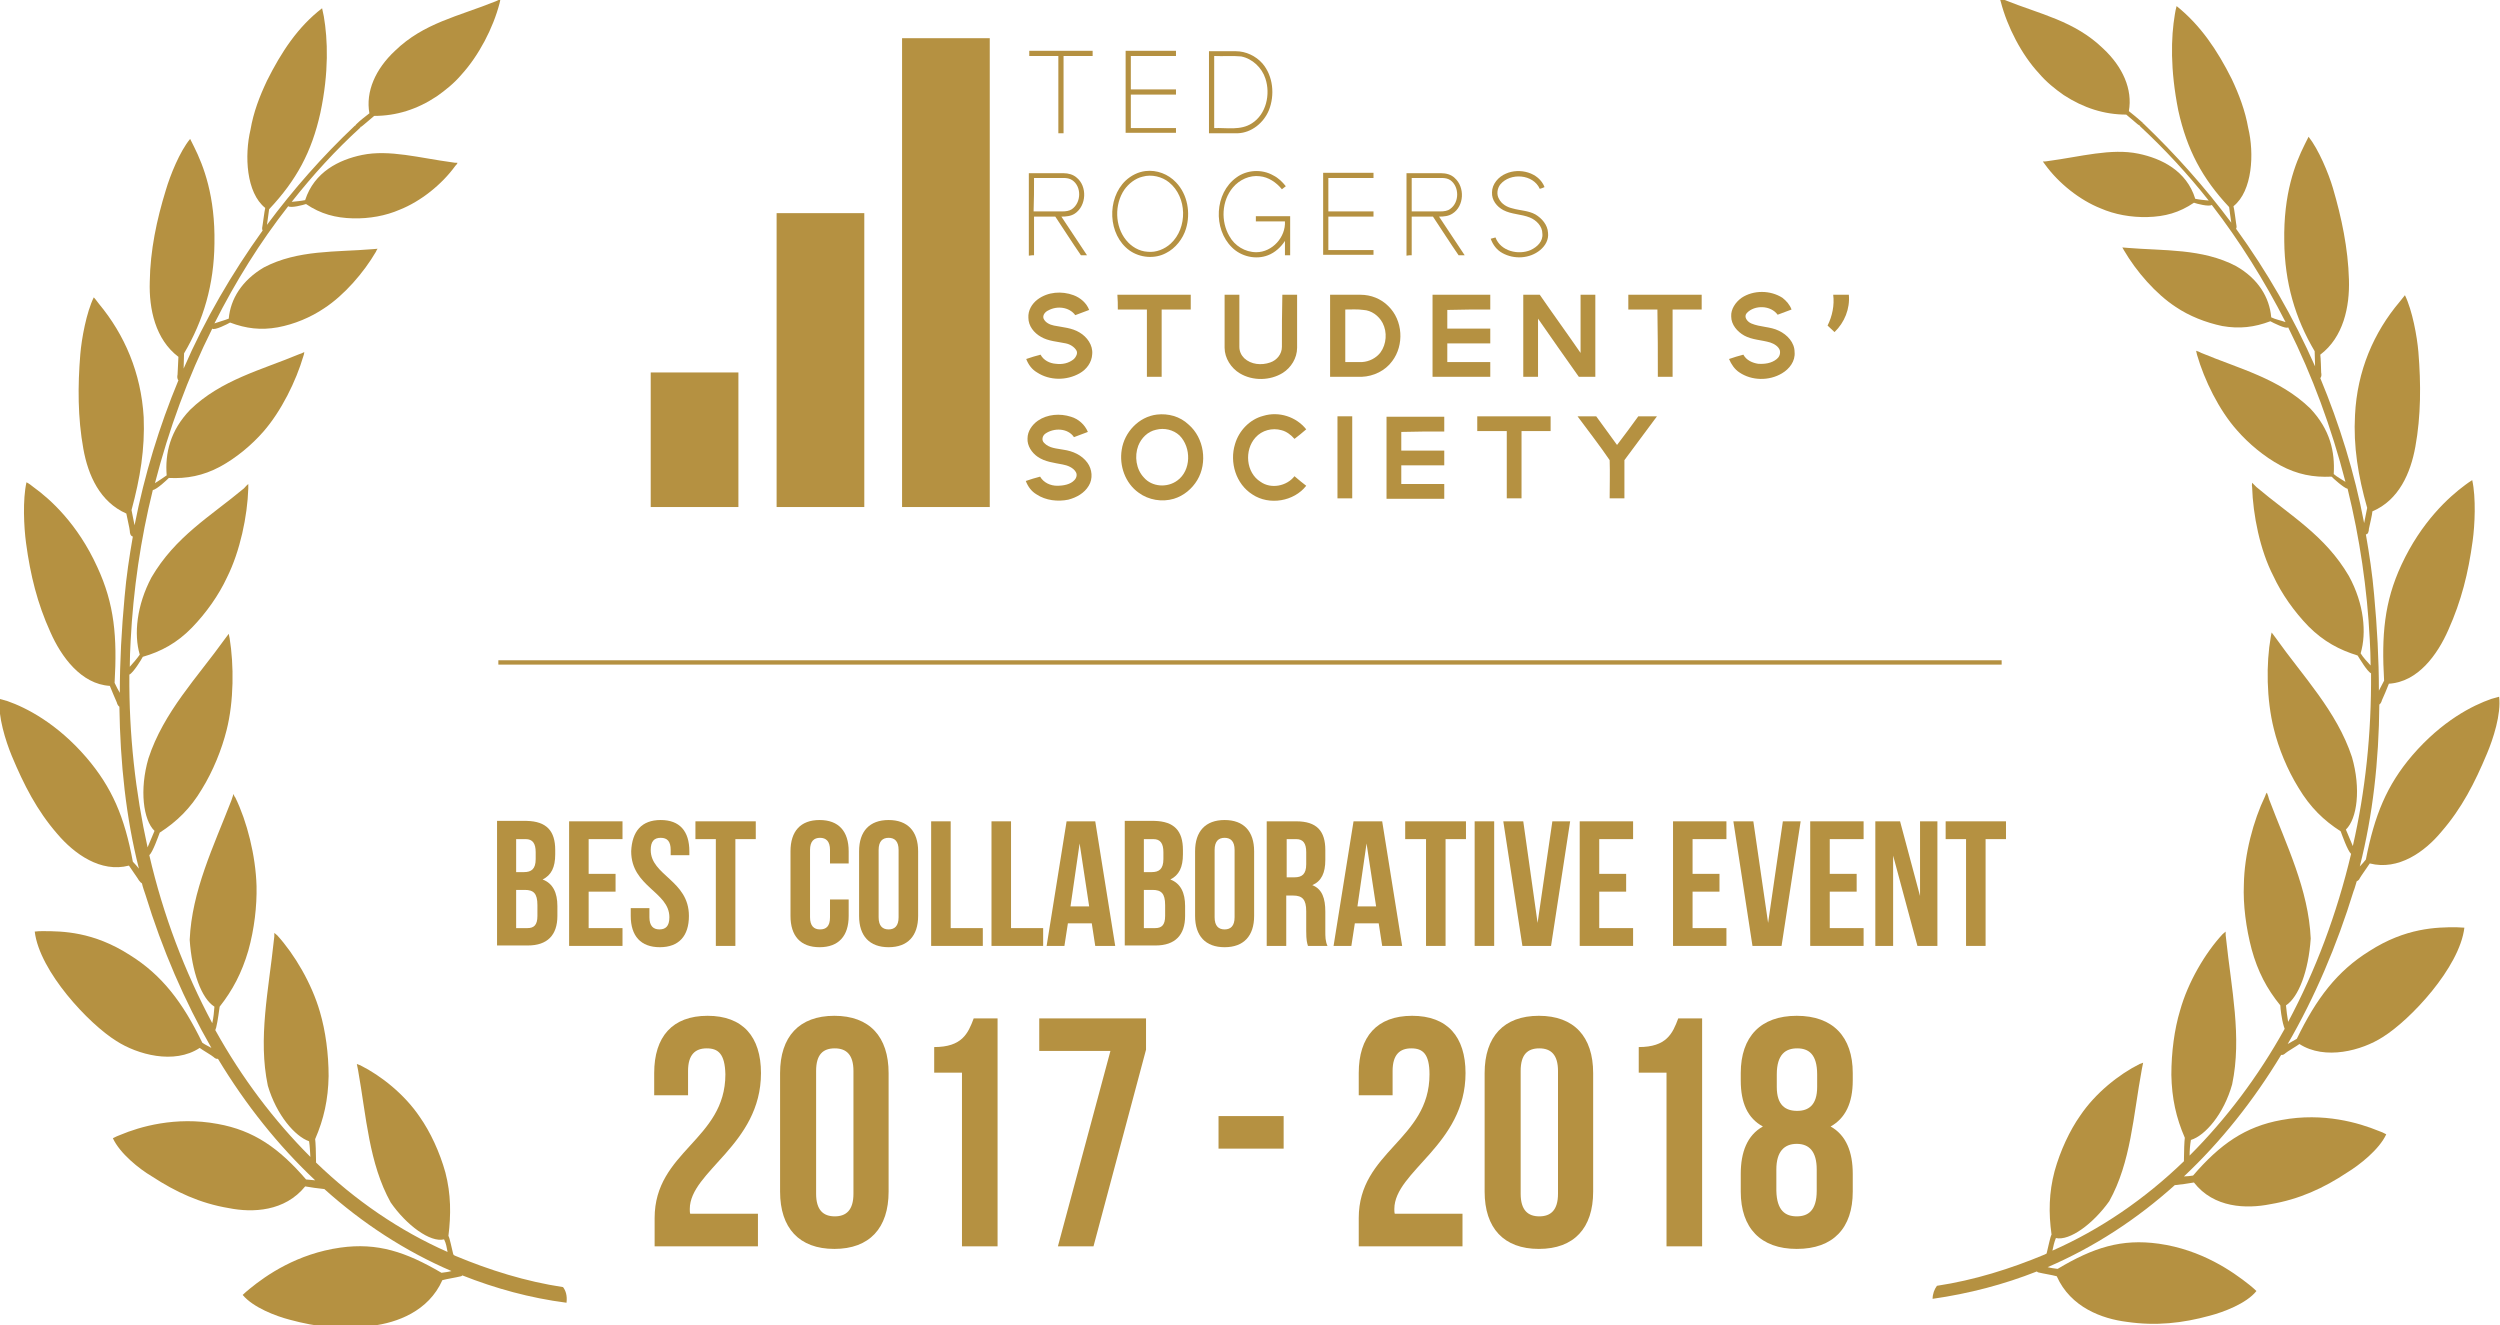 <?xml version="1.0" encoding="utf-8"?>
<!-- Generator: Adobe Illustrator 22.1.0, SVG Export Plug-In . SVG Version: 6.00 Build 0)  -->
<svg version="1.1" id="Best_Professional_Event_1_" xmlns="http://www.w3.org/2000/svg" xmlns:xlink="http://www.w3.org/1999/xlink"
	 x="0px" y="0px" viewBox="0 0 575.9 305.3" style="enable-background:new 0 0 575.9 305.3;" xml:space="preserve">
<style type="text/css">
	.st0{fill:#B59141;}
</style>
<path class="st0" d="M316.4,57.6c-3.5,0-6.9,0-10.4,0c0-2.6,0-5.1,0-7.7c3.5,0,6.9,0,10.4,0c0-0.4,0-0.8,0-1.2c-3.5,0-6.9,0-10.4,0
	c0-2.6,0-5.1,0-7.7c3.5,0,6.9,0,10.4,0c0-0.4,0-0.8,0-1.2c-3.9,0-7.7,0-11.6,0c0,6.3,0,12.6,0,18.9c3.9,0,7.7,0,11.6,0
	C316.4,58.4,316.4,58,316.4,57.6z"/>
<path class="st0" d="M295.3,79.9c0,1.7-1.2,3.1-2.7,3.6c-2,0.7-4.4,0.5-6-1c-0.7-0.7-1.1-1.6-1.1-2.6c0-4,0-8,0-12
	c-1.2,0-2.3,0-3.4,0c0,4.1,0,8.2,0,12.2c0,2.4,1.5,4.7,3.5,5.9c3,1.8,7,1.7,9.9-0.1c1.9-1.2,3.3-3.4,3.3-5.8c0-4.1,0-8.2,0-12.2
	c-1.2,0-2.3,0-3.4,0C295.3,71.9,295.3,75.9,295.3,79.9z"/>
<path class="st0" d="M291,95.8c-3.1,0.8-5.6,3.4-6.5,6.5c-1.3,4.2,0.2,9.2,4,11.6c3.9,2.6,9.6,1.6,12.4-2c-0.9-0.7-1.8-1.4-2.7-2.2
	c-1.8,2.3-5.4,3-7.8,1.3c-3.4-2.1-3.8-7.3-1.2-10.2c1.5-1.7,3.9-2.3,6-1.7c1.2,0.3,2.2,1.1,3,2c0.9-0.7,1.8-1.4,2.7-2.2
	C298.6,96,294.6,94.7,291,95.8z"/>
<path class="st0" d="M306.4,67.9c0,6.3,0,12.6,0,18.9c2.4,0,4.9,0,7.3,0c2.7-0.1,5.4-1.4,7-3.6c2.8-3.7,2.5-9.4-0.9-12.7
	c-1.7-1.7-4-2.6-6.4-2.6C311.1,67.9,308.7,67.9,306.4,67.9z M318.5,74.4c1.1,2.1,0.9,4.9-0.5,6.8c-1,1.3-2.6,2.1-4.2,2.2
	c-1.3,0-2.6,0-3.9,0c0-4,0-8,0-12.1c1.4,0,2.8-0.1,4.2,0.1C315.9,71.5,317.6,72.7,318.5,74.4z"/>
<path class="st0" d="M266.5,95.5c-4.2,0.5-7.5,4.1-8.1,8.1c-0.6,3.7,0.8,7.7,3.9,9.9c2.3,1.7,5.4,2.2,8.1,1.4
	c2.3-0.7,4.2-2.3,5.4-4.3c2.4-4,1.6-9.7-2-12.8C271.8,95.9,269.1,95.2,266.5,95.5z M271.2,110.7c-2.3,1.7-5.8,1.5-7.7-0.7
	c-1.8-1.9-2.2-4.9-1.3-7.3c0.7-1.8,2.2-3.3,4.1-3.7c1.9-0.5,4,0,5.4,1.3C274.5,103.1,274.4,108.4,271.2,110.7z"/>
<path class="st0" d="M243.8,30.7c0.4,0,0.8,0,1.2,0c0-5.9,0-11.8,0-17.8c2.2,0,4.5,0,6.7,0c0-0.4,0-0.8,0-1.2c-4.9,0-9.8,0-14.6,0
	c0,0.4,0,0.8,0,1.2c2.2,0,4.5,0,6.7,0C243.8,18.9,243.8,24.8,243.8,30.7z"/>
<path class="st0" d="M257.5,71.3c2.2,0,4.5,0,6.7,0c0,5.2,0,10.3,0,15.5c1.1,0,2.3,0,3.4,0c0-5.2,0-10.3,0-15.5c2.2,0,4.5,0,6.7,0
	c0-1.1,0-2.3,0-3.4c-5.6,0-11.3,0-16.9,0C257.5,69,257.5,70.2,257.5,71.3z"/>
<path class="st0" d="M260.2,57.7c2.4,1.7,5.8,2,8.4,0.6c2.2-1.1,3.9-3.3,4.6-5.6c1.1-3.6,0.4-7.9-2.3-10.7c-1.8-1.9-4.4-2.9-7-2.6
	c-1.7,0.2-3.3,1-4.6,2.2C254.9,45.8,255.2,54.1,260.2,57.7z M259,43.7c1-1.4,2.5-2.6,4.2-3c2.1-0.6,4.5,0,6.1,1.3
	c4.2,3.4,4.3,10.5,0.4,14.1c-1.4,1.3-3.4,2.1-5.3,1.9c-2-0.1-3.8-1.2-5-2.7C256.8,52.1,256.7,47.1,259,43.7z"/>
<path class="st0" d="M284.8,40.9c-5,3.6-5.4,11.8-1,16.1c2.1,2.1,5.5,2.9,8.3,1.8c1.6-0.6,3-1.9,3.9-3.3c0,1.1,0,2.2,0,3.3
	c0.4,0,0.8,0,1.2,0c0-3,0-6,0-9c-2.6,0-5.2,0-7.9,0c0,0.4,0,0.8,0,1.2c2.2,0,4.5,0,6.7,0c0.2,3.6-2.9,7.1-6.6,7.1
	c-2.6,0-5-1.5-6.2-3.7c-2-3.4-1.8-8.1,0.8-11.2c1.5-1.8,3.9-2.9,6.2-2.6c2,0.2,3.8,1.4,5.1,3c0.3-0.2,0.6-0.5,0.9-0.7
	c-0.8-1-1.7-1.9-2.9-2.5C290.7,38.9,287.2,39.1,284.8,40.9z"/>
<path class="st0" d="M292.3,25.4c1.4-3.5,1-7.9-1.5-10.8c-1.5-1.7-3.8-2.8-6.1-2.8c-2.1,0-4.1,0-6.2,0c0,6.3,0,12.6,0,18.9
	c2.2,0,4.4,0,6.6,0C288.3,30.6,291.1,28.3,292.3,25.4z M279.7,29.5c0-5.5,0-11.1,0-16.6c2.1,0.1,4.2-0.1,6.2,0.1
	c2.6,0.5,4.8,2.6,5.6,5.1c1.2,3.6,0.2,8.2-3.1,10.3C285.8,30.1,282.6,29.4,279.7,29.5z"/>
<path class="st0" d="M270.9,29.5c-3.5,0-6.9,0-10.4,0c0-2.6,0-5.1,0-7.7c3.5,0,6.9,0,10.4,0c0-0.4,0-0.8,0-1.2c-3.5,0-6.9,0-10.4,0
	c0-2.6,0-5.1,0-7.7c3.5,0,6.9,0,10.4,0c0-0.4,0-0.8,0-1.2c-3.9,0-7.7,0-11.6,0c0,6.3,0,12.6,0,18.9c3.9,0,7.7,0,11.6,0
	C270.9,30.3,270.9,29.9,270.9,29.5z"/>
<path class="st0" d="M422.6,76.5c2.3-2.2,3.6-5.4,3.3-8.6c-1.2,0-2.4,0-3.6,0c0.3,2.4-0.2,4.9-1.3,7.1
	C421.5,75.5,422.1,76,422.6,76.5z"/>
<path class="st0" d="M325.2,49.9c1.6,0,3.3,0,4.9,0c2,3,3.9,6,5.9,8.9c0.5,0,0.9,0,1.4,0c-2-3-3.9-5.9-5.9-8.9
	c1.1,0,2.2-0.1,3.1-0.7c2.7-1.7,2.9-6.1,0.5-8.2c-0.8-0.8-2-1.1-3.1-1.1c-2.7,0-5.4,0-8,0c0,6.3,0,12.6,0,19
	c0.4-0.1,0.8-0.1,1.2-0.1C325.2,55.8,325.2,52.8,325.2,49.9z M325.2,41c2.3,0,4.6,0,6.9,0c0.7,0,1.4,0.1,2,0.5
	c2.1,1.5,2.1,5.1,0,6.6c-0.6,0.5-1.5,0.6-2.3,0.6c-2.2,0-4.4,0-6.6,0C325.2,46.1,325.2,43.6,325.2,41z"/>
<path class="st0" d="M352.6,57.6c-2.8,1.2-6.9,0.3-8.1-2.9c-0.4,0.1-0.7,0.2-1.1,0.3c0.5,1.4,1.4,2.6,2.7,3.3
	c2.7,1.5,6.3,1.3,8.7-0.7c1.2-1,2-2.4,1.8-4c-0.1-1.8-1.4-3.3-2.9-4.2c-1.6-0.9-3.6-0.9-5.3-1.4c-1.3-0.3-2.5-1-3.1-2.2
	c-0.6-1-0.4-2.4,0.3-3.3c2.3-2.8,7.6-2.4,9.1,1c0.4-0.1,0.7-0.2,1.1-0.4c-1.3-3.4-5.8-4.5-8.9-3.1c-1.7,0.7-3.2,2.4-3.2,4.3
	c-0.1,1.8,1.1,3.3,2.6,4.1c1.9,1,4.1,0.9,6.1,1.7c1.5,0.6,2.9,2,2.9,3.7C355.5,55.6,354.1,56.9,352.6,57.6z"/>
<path class="st0" d="M332.7,99.4c0-1.1,0-2.3,0-3.4c-4.4,0-8.9,0-13.3,0c0,6.3,0,12.6,0,18.9c4.4,0,8.9,0,13.3,0c0-1.1,0-2.3,0-3.4
	c-3.3,0-6.6,0-9.9,0c0-1.4,0-2.9,0-4.3c3.3,0,6.6,0,9.9,0c0-1.1,0-2.3,0-3.4c-3.3,0-6.6,0-9.9,0c0-1.4,0-2.9,0-4.3
	C326.1,99.4,329.4,99.4,332.7,99.4z"/>
<path class="st0" d="M350.9,67.9c0,6.3,0,12.6,0,18.9c1.1,0,2.3,0,3.4,0c0-4.5,0-9,0-13.4c3.1,4.5,6.3,9,9.4,13.4c1.3,0,2.5,0,3.8,0
	c0-6.3,0-12.6,0-18.9c-1.2,0-2.3,0-3.4,0c0,4.5,0,8.9,0,13.4c-3.1-4.5-6.3-8.9-9.4-13.4C353.4,67.9,352.1,67.9,350.9,67.9z"/>
<path class="st0" d="M330,86.8c4.4,0,8.9,0,13.3,0c0-1.2,0-2.3,0-3.4c-3.3,0-6.6,0-9.9,0c0-1.4,0-2.9,0-4.3c3.3,0,6.6,0,9.9,0
	c0-1.1,0-2.3,0-3.4c-3.3,0-6.6,0-9.9,0c0-1.4,0-2.9,0-4.3c3.3-0.1,6.6-0.1,9.9-0.1c0-1.1,0-2.3,0-3.4c-4.4,0-8.9,0-13.3,0
	C330,74.2,330,80.5,330,86.8z"/>
<path class="st0" d="M370.8,106c0.1,2.9,0,5.9,0,8.8c1.1,0,2.3,0,3.4,0c0-2.9,0-5.9,0-8.8c2.5-3.4,5-6.7,7.5-10.1
	c-1.4,0-2.9,0-4.3,0c-1.6,2.2-3.2,4.4-4.9,6.6c-1.6-2.2-3.2-4.4-4.8-6.6c-1.4,0-2.9,0-4.3,0C365.9,99.3,368.5,102.6,370.8,106z"/>
<path class="st0" d="M405,83.8c-1.3-0.2-2.7-0.8-3.4-2.1c-1.1,0.3-2.2,0.6-3.3,1c0.5,1.2,1.3,2.4,2.4,3.1c2.8,1.9,6.8,2,9.8,0.2
	c1.7-1,3.1-2.8,2.9-4.9c0-2.2-1.7-4-3.6-4.9c-2-1-4.3-0.8-6.4-1.7c-0.9-0.4-1.8-1.5-1-2.4c1.8-1.9,5.5-1.8,7.1,0.4
	c1.1-0.4,2.1-0.8,3.2-1.2c-0.4-1.1-1.2-2-2.1-2.7c-2.8-1.8-6.7-1.8-9.4,0c-1.4,1-2.5,2.6-2.4,4.3c0,1.9,1.4,3.5,3,4.4
	c1.8,1,4,1,6,1.6c0.9,0.3,1.9,0.9,2.2,1.8c0.2,0.9-0.2,1.6-0.7,2C408.1,83.7,406.5,83.9,405,83.8z"/>
<path class="st0" d="M350.5,114.8c0-5.2,0-10.3,0-15.5c2.2,0,4.5,0,6.7,0c0-1.1,0-2.3,0-3.4c-5.6,0-11.3,0-16.9,0c0,1.1,0,2.3,0,3.4
	c2.3,0,4.5,0,6.8,0c0,5.2,0,10.3,0,15.5C348.3,114.8,349.4,114.8,350.5,114.8z"/>
<path class="st0" d="M381.9,86.8c1.1,0,2.3,0,3.4,0c0-5.2,0-10.3,0-15.5c2.2,0,4.5,0,6.7,0c0-1.1,0-2.3,0-3.4c-5.6,0-11.3,0-16.9,0
	c0,1.1,0,2.3,0,3.4c2.2,0,4.5,0,6.7,0C381.9,76.5,381.9,81.6,381.9,86.8z"/>
<path class="st0" d="M542.9,203c0.3-0.1,0.6-0.4,0.7-0.7c0.2-0.4,2-2.9,2.3-3.4c6.6,1.7,12.7-2.7,16.5-7.3c4.7-5.4,7.7-11.3,10.5-18
	c1.4-3.3,3.3-9.1,2.8-13.1c-0.6,0.2-1.2,0.3-1.8,0.5c-4.3,1.5-11.3,5-18.2,13c-5.9,6.9-8.7,13.8-10.7,24c-0.5,0.6-0.9,1.1-1.4,1.6
	c3-11.8,4.4-24.3,4.5-37.3c0.3-0.2,0.5-0.6,0.6-1c0.2-0.4,1.4-3.2,1.6-3.8c6.7-0.4,11.2-6.7,13.7-12.4c3-6.7,4.6-13.1,5.6-20.5
	c0.5-3.6,0.8-9.9-0.1-14c-0.6,0.4-1.1,0.7-1.6,1.1c-3.8,2.8-10.1,8.5-14.7,18.4c-4,8.6-4.6,16.3-4,26.7c-0.4,0.8-0.8,1.5-1.2,2.3
	c0-7.2-0.4-14.6-1.1-22.1c-0.4-4.7-1.1-9.3-1.9-13.9c0.5,0,0.7-0.7,0.7-1.3c0.1-0.5,0.8-3.4,0.8-4c6.1-2.6,8.8-8.8,9.9-14.9
	c1.3-7.1,1.3-14.5,0.7-21.8c-0.3-3.6-1.4-9.6-3.1-13.1c-0.4,0.5-0.8,1-1.2,1.5c-6,7.1-9.8,15.9-10.3,26.1c-0.4,7.2,0.7,14,2.8,21.4
	c-0.2,1.2-0.5,2.3-0.7,3.5c-2.2-11.6-5.7-22.8-10.1-33.4c0.3-0.3,0.3-0.8,0.2-1.3c0-0.4-0.1-3.5-0.2-4.1c5.3-4,6.8-11,6.6-17.3
	c-0.2-7.2-1.7-14.3-3.7-21.1c-1-3.4-3.3-8.9-5.6-11.8c-0.3,0.6-0.6,1.2-0.9,1.8c-2.2,4.4-4.9,11.3-4.7,22.3c0.1,9.5,2.5,17.7,7,25.3
	c0,1,0.1,2.3,0.1,3.5c-5-11.3-11.1-21.9-18.2-31.7c0.2-0.3,0.1-0.8,0-1.3c-0.1-0.6-0.4-3.2-0.6-3.9c4.4-3.5,4.8-12.2,3.4-18
	c-0.7-4-2.1-7.7-3.8-11.3c-3.3-6.6-7.2-12.4-12.7-16.8c-0.2,0.7-0.3,1.3-0.4,1.9c-0.9,5.3-1.1,12.7,0.8,22.2c2,9,5.5,15.6,11.7,22.2
	c0.2,1.3,0.3,2.4,0.5,3.6c-6.1-8.2-12.9-15.8-20.2-22.8c-0.1-0.1-0.1-0.1-0.2-0.1c0-0.1,0-0.2-0.2-0.3c-1-0.9-2-1.7-3-2.5
	c0.9-5-1.4-10.2-5.9-14.4C477.9,4.8,470,3.3,461.8,0c-0.4-0.2-0.7-0.3-1.1-0.5c0,0.3,0.1,0.6,0.2,0.9c1.5,5.8,4.8,12.2,8.8,16.5
	c1.7,2,3.7,3.6,5.7,5c4.6,3,9.4,4.5,14.4,4.5c0.9,0.8,1.6,1.3,2.6,2.2c0.4,0.3,0.5,0.4,0.7,0.3c-0.2,0.1-0.2,0-0.1,0.2
	c5.6,5.2,10.9,10.9,15.8,17.1c-1-0.1-2.1-0.2-3.1-0.4c-2-6.5-7.8-9.3-13.1-10.4c-6.3-1.3-13.3,0.7-20.8,1.7
	c-0.4,0.1-0.8,0.1-1.2,0.1c0.1,0.2,0.3,0.4,0.5,0.7c3.1,4.3,8,8.2,12.8,10.1c3.2,1.4,7,2.1,10.8,2c4-0.1,7.3-1,10.7-3.3
	c0.5,0.2,3.5,1,4.1,0.5c6.4,8.3,12.1,17.4,17,27c-1.1-0.4-2.3-0.6-3.3-1.1c-0.4-4.6-3-8.9-8.1-11.8c-7.8-4.1-16.7-3.5-25-4.2
	c-0.4,0-0.8-0.1-1.2-0.1c0.1,0.2,0.3,0.5,0.4,0.7c2.8,4.8,7.3,10,11.9,13c3.1,2.1,6.9,3.6,10.7,4.4c4,0.7,7.4,0.3,11.1-1.1
	c0.5,0.3,3.7,1.9,4.1,1.4c5.6,11.2,10,23.2,13.2,35.6c-0.9-0.6-1.9-1.1-2.7-1.8c0.3-5.1-0.8-10.2-5.4-15.1
	c-7.1-6.9-16.5-9.2-25.1-12.8c-0.4-0.2-0.8-0.4-1.2-0.5c0.1,0.3,0.1,0.6,0.2,0.9c1.7,5.9,5.1,12.8,9.2,17.4c2.7,3.1,6.3,6.1,10,8.1
	c3.9,2.1,7.6,2.8,11.8,2.6c0.4,0.4,2.8,2.6,3.7,2.8c2.8,11.4,4.5,23,5.1,34.7c0.1,2,0.2,4,0.2,6c-0.8-0.9-1.7-1.8-2.3-2.8
	c1.4-4.7,0.8-11.4-2.7-17.8c-5.5-9.4-13.5-13.9-21.3-20.5c-0.3-0.3-0.7-0.7-1-1c0,0.3-0.1,0.6,0,1c0.2,6.4,1.8,14.5,4.9,20.5
	c1.9,4.1,4.8,8.2,8.1,11.6c3.5,3.5,7.1,5.4,11.3,6.7c0.4,0.6,2.2,3.7,3.1,4.1c0.1,13.8-1.3,27.1-4.2,39.8c-0.5-1.2-1.1-2.6-1.6-3.8
	c2.6-2.5,3.5-9.4,1.4-16.7c-3.5-10.6-11.3-18.6-17.6-27.5c-0.3-0.4-0.6-0.8-0.9-1.2c-0.1,0.3-0.1,0.6-0.2,1
	c-1.1,6.2-1,14.4,0.7,21.2c1.1,4.5,3.1,9.4,5.7,13.6c2.7,4.5,5.8,7.5,9.7,10c0.3,0.8,1.6,4.5,2.4,5.2c-3.3,13.9-8.2,26.9-14.5,38.7
	c-0.2-1.2-0.4-2.6-0.5-3.8c2.9-1.9,5.2-7.9,5.7-15.4c-0.5-11.3-5.6-21.5-9.6-32.1c-0.1-0.5-0.3-1-0.5-1.5c-0.2,0.2-0.3,0.5-0.4,0.8
	c-2.7,5.6-4.8,13.4-4.9,20.4c-0.2,4.6,0.5,10,1.8,14.9c1.4,5.1,3.5,9.1,6.6,12.9c0,0.6,0.3,3.2,0.8,4.8c0.1,0.2,0.1,0.4,0.2,0.6
	c-6.1,11-13.5,20.8-21.9,29.2c0-1.2,0.1-2.4,0.3-3.6c3.3-1,7.6-6,9.5-12.8c2.3-10.9-0.2-22.1-1.4-33.6c-0.1-0.5-0.1-1-0.1-1.6
	c-0.2,0.2-0.5,0.4-0.7,0.6c-4,4.3-8,11.1-9.8,17.6c-1.3,4.3-2,9.6-2,14.8c0.1,5.4,1.1,9.9,3.1,14.5c-0.1,0.7-0.2,3.2-0.2,4.9
	c0,0.1,0,0.3,0,0.5c-9,8.7-19.2,15.7-30.3,20.6c0.2-1,0.4-1.9,0.8-2.9c3.2,0.7,8.6-3.3,12.3-8.5c5-9,5.5-19.6,7.5-30.4
	c0.1-0.5,0.2-1,0.3-1.5c-0.2,0.1-0.5,0.2-0.8,0.3c-4.8,2.4-10.2,6.7-13.7,11.9c-2.4,3.4-4.6,8.1-5.9,12.8c-1.3,4.9-1.4,9.6-0.7,14.6
	c-0.3,0.5-0.7,2.6-1.1,4.2c0,0.1,0,0.1-0.1,0.2s-0.3,0.1-0.4,0.2c-7.9,3.3-16.2,5.9-24.8,7.2c-0.6,0.8-1,1.9-1,3
	c8.4-1.2,16.4-3.3,24-6.3c0.1,0.1,0.2,0.1,0.3,0.2c1.2,0.3,3.2,0.6,4.3,0.9c3.2,7.2,10.5,9.8,16.1,10.5c6.8,1,12.9,0.3,19.1-1.4
	c3.1-0.8,8.5-2.8,10.8-5.7c-0.5-0.5-1-0.9-1.6-1.4c-3.9-3.1-11-8.1-20.9-9.5c-8.6-1.2-15.1,0.9-23.3,5.8c-0.8-0.1-1.6-0.2-2.3-0.4
	c10.7-4.6,20.5-11,29.3-18.9h0.1c1.2-0.1,3.1-0.4,4.3-0.6c4.6,5.9,12.1,6.1,17.6,5c6.6-1.1,12.3-3.7,17.7-7.3c2.8-1.7,7.4-5.3,9-8.8
	c-0.5-0.3-1.2-0.6-1.8-0.8c-4.4-1.8-12.6-4.3-22.3-2.5c-8.4,1.5-14.2,5.6-20.4,12.8c-0.7,0.1-1.4,0.2-2.1,0.2c8.5-8,16-17.4,22.4-28
	c0.3,0.1,0.7-0.1,1-0.4s2.7-1.7,3.2-2.1c5.9,3.8,14.4,1.5,19.2-1.6c6.3-3.9,17.7-16,18.8-25.2c-0.7,0-1.3-0.1-1.9-0.1
	c-4.5,0-11.6,0.1-20,5.5c-7.4,4.6-12.2,10.9-16.7,20.2c-0.7,0.4-1.4,0.8-2.1,1.2c6.2-10.7,11.3-22.6,15.2-35.3
	C542.4,204.8,542.6,203.9,542.9,203z"/>
<path class="st0" d="M243.2,83.8c-1.4-0.1-2.8-0.8-3.5-2.1c-1.1,0.3-2.2,0.6-3.3,1c0.5,1.3,1.3,2.4,2.5,3.1c2.9,1.9,6.8,1.9,9.8,0.2
	c1.6-0.9,2.8-2.5,2.9-4.4c0.2-2.1-1.2-4-2.9-5c-1.8-1.1-3.9-1.2-5.9-1.6c-1-0.2-2-0.7-2.4-1.6c-0.3-0.8,0.4-1.6,1.1-1.9
	c2-1.1,4.8-0.8,6.2,1.1c1.1-0.4,2.1-0.8,3.2-1.2c-0.6-1.6-2-2.8-3.6-3.4c-2.7-1-5.9-0.8-8.3,1c-1.3,1-2.2,2.5-2.1,4.2
	c0,1.9,1.3,3.5,2.9,4.4c1.7,1,3.8,1.1,5.7,1.5c1,0.2,2,0.8,2.5,1.7c0.3,0.6-0.1,1.4-0.6,1.9C246.2,83.7,244.7,84,243.2,83.8z"/>
<path class="st0" d="M104.9,289.3c-0.1-0.1-0.3-0.1-0.4-0.2c0-0.1,0-0.1-0.1-0.2c-0.4-1.6-0.8-3.7-1.1-4.2c0.6-4.9,0.6-9.6-0.7-14.6
	c-1.3-4.7-3.5-9.4-5.9-12.8c-3.5-5.2-8.9-9.5-13.7-11.9c-0.3-0.1-0.5-0.2-0.8-0.3c0.1,0.5,0.2,0.9,0.3,1.5C84.4,257.3,85,268,90,277
	c3.6,5.2,9.1,9.3,12.3,8.5c0.5,1,0.6,1.9,0.8,2.9c-11.1-4.9-21.3-11.9-30.3-20.6c0-0.2,0-0.3,0-0.5c0-1.7-0.1-4.2-0.2-4.9
	c2-4.6,3-9.1,3.1-14.5c0-5.1-0.7-10.4-2-14.8c-1.9-6.6-5.9-13.3-9.8-17.6c-0.2-0.2-0.5-0.4-0.7-0.6c0,0.6,0,1.1-0.1,1.6
	c-1.2,11.5-3.7,22.7-1.4,33.6c2,6.8,6.3,11.7,9.5,12.8c0.2,1.2,0.2,2.4,0.3,3.6c-8.4-8.4-15.8-18.2-21.9-29.2
	c0.1-0.2,0.1-0.4,0.2-0.6c0.4-1.6,0.7-4.2,0.8-4.8c3-3.8,5.1-7.8,6.6-12.9c1.4-5,2-10.3,1.9-14.9c-0.2-7-2.2-14.9-4.9-20.4
	c-0.2-0.2-0.3-0.5-0.4-0.8c-0.2,0.5-0.3,1-0.5,1.5c-4.1,10.6-9.1,20.8-9.6,32.1c0.5,7.4,2.7,13.5,5.7,15.4c-0.1,1.2-0.2,2.5-0.5,3.8
	c-6.3-11.8-11.3-24.8-14.5-38.7c0.8-0.7,2.1-4.4,2.4-5.2c3.9-2.5,7.1-5.6,9.7-10c2.6-4.2,4.6-9.2,5.7-13.6c1.7-6.7,1.7-15,0.7-21.2
	c-0.1-0.3-0.1-0.6-0.2-1c-0.3,0.4-0.6,0.8-0.9,1.2c-6.3,8.8-14.1,16.8-17.6,27.5c-2.1,7.2-1.2,14.2,1.4,16.7
	c-0.5,1.2-1.1,2.6-1.6,3.8c-2.8-12.7-4.3-26-4.2-39.8c0.9-0.4,2.8-3.5,3.1-4.1c4.2-1.2,7.9-3.2,11.3-6.7c3.3-3.4,6.2-7.5,8.1-11.6
	c3-6,4.7-14.1,4.9-20.5c0-0.4,0-0.7,0-1c-0.4,0.3-0.7,0.7-1,1c-7.8,6.5-15.8,11.1-21.3,20.5c-3.4,6.4-4.1,13.1-2.7,17.8
	c-0.7,1-1.5,1.9-2.3,2.8c0-2,0.1-4,0.2-6c0.6-11.7,2.3-23.4,5.1-34.7c1-0.2,3.3-2.4,3.7-2.8c4.1,0.2,7.9-0.5,11.8-2.6
	c3.7-2,7.3-5,10-8.1c4.1-4.7,7.5-11.6,9.2-17.4c0.1-0.3,0.2-0.6,0.2-0.9c-0.4,0.2-0.8,0.4-1.2,0.5c-8.6,3.6-18,5.9-25.1,12.8
	c-4.6,4.8-5.8,10-5.4,15.1c-0.8,0.6-1.8,1.2-2.7,1.8c3.2-12.4,7.6-24.4,13.2-35.6c0.5,0.5,3.6-1.1,4.1-1.4c3.7,1.4,7.1,1.8,11,1.1
	c3.8-0.7,7.6-2.3,10.7-4.4c4.6-3,9.1-8.2,11.9-13c0.1-0.2,0.2-0.5,0.4-0.7c-0.4,0-0.7,0.1-1.2,0.1c-8.3,0.7-17.2,0.1-25,4.2
	c-5.1,3-7.7,7.3-8.1,11.8c-1,0.4-2.2,0.7-3.3,1.1c4.9-9.7,10.5-18.7,17-27c0.6,0.5,3.5-0.3,4.1-0.5c3.4,2.3,6.8,3.2,10.8,3.3
	c3.8,0.1,7.6-0.6,10.8-2c4.8-1.9,9.7-5.8,12.8-10.1c0.2-0.2,0.4-0.4,0.5-0.7c-0.4,0-0.8,0-1.2-0.1c-7.5-1-14.5-3-20.8-1.7
	c-5.3,1.1-11,3.9-13.1,10.4c-1,0.2-2.1,0.3-3.1,0.4c4.9-6.2,10.1-11.9,15.8-17.1c0.1-0.2,0.1-0.1-0.1-0.2c0.3,0.1,0.3,0,0.7-0.3
	c0.9-0.8,1.6-1.3,2.6-2.2c5.1,0,9.9-1.5,14.4-4.5c2-1.4,4-3,5.7-5c4-4.4,7.3-10.7,8.8-16.5c0.1-0.3,0.1-0.6,0.2-0.9
	c-0.4,0.2-0.7,0.3-1.1,0.5c-8.7,3.5-16.6,5-23.2,11.4c-4.5,4.2-6.8,9.4-5.9,14.4c-1,0.8-2.1,1.6-3,2.5c-0.1,0.1-0.2,0.2-0.2,0.3
	c0,0-0.1,0-0.2,0.1c-7.4,7-14.1,14.6-20.2,22.8c0.2-1.2,0.3-2.3,0.5-3.6C68.3,41.5,71.8,35,73.8,26c2-9.4,1.7-16.9,0.8-22.2
	c-0.1-0.6-0.3-1.3-0.4-1.9C68.6,6.2,64.8,12,61.5,18.6c-1.7,3.6-3.1,7.2-3.8,11.3c-1.4,5.9-1,14.5,3.4,18c-0.2,0.8-0.5,3.4-0.6,3.9
	s-0.2,1,0,1.3C53.4,63,47.2,73.6,42.3,84.9c0-1.2,0.1-2.4,0.1-3.5c4.5-7.6,6.9-15.9,7-25.3c0.2-10.9-2.5-17.9-4.7-22.3
	c-0.3-0.6-0.6-1.2-0.9-1.8c-2.4,2.9-4.6,8.4-5.6,11.8c-2.1,6.8-3.6,13.9-3.7,21.1c-0.2,6.3,1.3,13.3,6.6,17.3c0,0.6-0.2,3.7-0.2,4.1
	c-0.1,0.4-0.1,1,0.2,1.3C36.7,98.2,33.3,109.3,31,121c-0.2-1.1-0.5-2.3-0.7-3.5c2-7.4,3.1-14.1,2.8-21.4c-0.6-10.2-4.4-19-10.3-26.1
	c-0.4-0.5-0.8-1.1-1.2-1.5c-1.7,3.5-2.8,9.5-3.1,13.1c-0.6,7.3-0.6,14.6,0.7,21.8c1.1,6.1,3.8,12.2,9.9,14.9c0.1,0.6,0.8,3.6,0.8,4
	c0,0.6,0.2,1.2,0.7,1.3c-0.8,4.6-1.5,9.2-1.9,13.9c-0.7,7.5-1.1,14.9-1.1,22.1c-0.4-0.7-0.8-1.4-1.2-2.3c0.6-10.5,0-18.1-4-26.7
	c-4.5-9.9-10.8-15.6-14.7-18.4c-0.5-0.4-1-0.8-1.6-1.1c-0.9,4-0.6,10.3-0.1,14c1,7.4,2.6,13.9,5.6,20.5c2.5,5.7,7.1,12,13.7,12.4
	c0.2,0.6,1.4,3.3,1.6,3.8c0.1,0.4,0.3,0.8,0.6,1c0.2,13,1.5,25.5,4.5,37.3c-0.4-0.5-0.9-1.1-1.4-1.6c-1.9-10.3-4.8-17.1-10.7-24
	c-6.8-7.9-13.9-11.5-18.2-13c-0.6-0.2-1.2-0.3-1.8-0.5c-0.4,4,1.4,9.7,2.8,13.1c2.8,6.7,5.8,12.6,10.5,18c3.9,4.6,10,9,16.5,7.3
	c0.3,0.5,2.1,3,2.3,3.4c0.2,0.3,0.5,0.6,0.7,0.7c0.2,0.9,0.5,1.7,0.8,2.6c3.9,12.7,9,24.5,15.2,35.3c-0.7-0.4-1.4-0.7-2.1-1.2
	c-4.5-9.3-9.3-15.6-16.7-20.2c-8.4-5.4-15.5-5.5-20-5.5c-0.6,0-1.2,0-1.9,0.1c1.1,9.2,12.5,21.3,18.8,25.2
	c4.8,3.1,13.3,5.5,19.2,1.6c0.5,0.4,2.9,1.8,3.2,2.1s0.7,0.5,1,0.4c6.4,10.6,13.9,20,22.4,28c-0.7-0.1-1.4-0.1-2.1-0.2
	c-6.2-7.2-12-11.3-20.4-12.8c-9.7-1.8-18,0.7-22.3,2.5c-0.6,0.2-1.2,0.5-1.8,0.8c1.6,3.5,6.1,7.1,9,8.8c5.5,3.6,11.1,6.2,17.7,7.3
	c5.5,1.1,12.9,0.8,17.6-5c1.2,0.2,3.1,0.5,4.3,0.6h0.1c8.8,7.9,18.6,14.3,29.3,18.9c-0.7,0.2-1.5,0.3-2.3,0.4
	c-8.2-4.8-14.7-7-23.3-5.8c-9.9,1.4-17,6.3-20.9,9.5c-0.6,0.5-1.1,0.9-1.6,1.4c2.4,2.9,7.7,4.9,10.8,5.7c6.2,1.7,12.3,2.4,19.1,1.4
	c5.6-0.7,12.9-3.3,16.1-10.5c1.1-0.3,3.1-0.6,4.3-0.9c0.1,0,0.2-0.1,0.3-0.2c7.6,3,15.5,5.2,24,6.3c0.2-1.7-0.2-2.8-0.8-3.6
	C121.1,295.2,112.8,292.6,104.9,289.3z"/>
<path class="st0" d="M238.2,49.9c1.6,0,3.3,0,4.9,0c2,3,3.9,6,5.9,8.9c0.5,0,0.9,0,1.4,0c-2-3-3.9-5.9-5.9-8.9
	c1.1,0,2.2-0.1,3.1-0.7c2.7-1.8,2.9-6.3,0.4-8.3c-0.8-0.7-1.9-1-3-1c-2.7,0-5.3,0-8,0c0,6.3,0,12.6,0,19c0.5-0.1,0.9-0.1,1.2-0.1
	C238.2,55.8,238.2,52.8,238.2,49.9z M238.2,41c2.3,0,4.6,0,6.8,0c0.7,0,1.4,0.1,2,0.5c2.2,1.5,2.1,5.2-0.1,6.7
	c-0.6,0.4-1.4,0.5-2.2,0.5c-2.2,0-4.4,0-6.6,0C238.2,46.1,238.2,43.6,238.2,41z"/>
<path class="st0" d="M238.8,113.9c2.1,1.4,4.9,1.7,7.3,1.2c1.9-0.5,3.7-1.5,4.7-3.2c1-1.6,0.8-3.8-0.3-5.3c-1.3-1.8-3.4-2.7-5.5-3
	c-1.5-0.3-3.3-0.3-4.5-1.6c-0.6-0.6-0.4-1.6,0.3-2.1c2-1.4,5.2-1.3,6.6,0.8c1.1-0.4,2.1-0.8,3.2-1.2c-0.7-1.7-2.2-3-3.9-3.5
	c-2.5-0.8-5.4-0.6-7.6,0.9c-1.3,0.9-2.4,2.4-2.4,4.1c-0.1,1.7,1,3.3,2.3,4.2c1.7,1.2,3.8,1.4,5.8,1.8c1.1,0.2,2.4,0.7,3,1.7
	c0.4,0.6,0.2,1.4-0.3,1.9c-0.9,1-2.5,1.3-4,1.3s-3.1-0.7-3.9-2.1c-1.1,0.3-2.2,0.6-3.3,1C236.8,112.1,237.6,113.2,238.8,113.9z"/>
<rect x="149.9" y="85.8" class="st0" width="20.2" height="31"/>
<rect x="178.9" y="49.1" class="st0" width="20.2" height="67.7"/>
<rect x="207.8" y="8.8" class="st0" width="20.2" height="108"/>
<rect x="308.1" y="95.9" class="st0" width="3.4" height="18.9"/>
<polygon class="st0" points="114.8,152.1 114.8,153.1 461.1,153.1 461.1,152.6 461.1,152.1 "/>
<path class="st0" d="M162.8,241.5c-2.6,0-4.3,1.4-4.3,5.2v5.6h-7.8v-5.1c0-8.4,4.2-13.2,12.3-13.2s12.3,4.8,12.3,13.2
	c0,16.5-16.4,22.6-16.4,31.3c0,0.4,0,0.8,0.1,1.1h15.6v7.5h-23.8v-6.5c0-15.4,16.3-18,16.3-33.1C167,242.7,165.4,241.5,162.8,241.5z
	"/>
<path class="st0" d="M179.7,247.2c0-8.4,4.4-13.2,12.5-13.2s12.5,4.8,12.5,13.2v27.3c0,8.4-4.4,13.2-12.5,13.2s-12.5-4.8-12.5-13.2
	V247.2z M188,275c0,3.8,1.7,5.2,4.3,5.2s4.3-1.4,4.3-5.2v-28.3c0-3.7-1.6-5.2-4.3-5.2s-4.3,1.4-4.3,5.2V275z"/>
<path class="st0" d="M215.2,241.2c6.4,0,7.8-3.1,9.1-6.6h5.5v52.5h-8.2v-40h-6.4L215.2,241.2L215.2,241.2z"/>
<path class="st0" d="M264,234.6v7.2l-12.1,45.3h-8.2l12.1-45h-16.4v-7.5H264z"/>
<path class="st0" d="M280.7,257.1h15v7.5h-15V257.1z"/>
<path class="st0" d="M325.1,241.5c-2.6,0-4.3,1.4-4.3,5.2v5.6H313v-5.1c0-8.4,4.2-13.2,12.3-13.2s12.3,4.8,12.3,13.2
	c0,16.5-16.4,22.6-16.4,31.3c0,0.4,0,0.8,0.1,1.1h15.6v7.5H313v-6.5c0-15.4,16.3-18,16.3-33.1C329.3,242.7,327.7,241.5,325.1,241.5z
	"/>
<path class="st0" d="M342,247.2c0-8.4,4.4-13.2,12.5-13.2s12.5,4.8,12.5,13.2v27.3c0,8.4-4.4,13.2-12.5,13.2s-12.5-4.8-12.5-13.2
	V247.2z M350.3,275c0,3.8,1.7,5.2,4.3,5.2s4.3-1.4,4.3-5.2v-28.3c0-3.7-1.6-5.2-4.3-5.2s-4.3,1.4-4.3,5.2V275z"/>
<path class="st0" d="M377.5,241.2c6.4,0,7.8-3.1,9.1-6.6h5.5v52.5h-8.2v-40h-6.4V241.2z"/>
<path class="st0" d="M413.9,287.7c-8.3,0-12.9-4.8-12.9-13.2v-4.1c0-5,1.5-8.9,5.1-10.9c-3.5-1.9-5.1-5.4-5.1-10.6v-1.7
	c0-8.4,4.6-13.2,12.9-13.2s12.9,4.8,12.9,13.2v1.7c0,5.2-1.7,8.7-5.1,10.6c3.6,2,5.1,5.9,5.1,10.9v4.1
	C426.8,282.9,422.3,287.7,413.9,287.7z M409.3,250.4c0,4.2,2,5.5,4.7,5.5c2.6,0,4.6-1.3,4.6-5.5v-2.9c0-4.7-2-6-4.6-6
	s-4.7,1.3-4.7,6V250.4z M413.9,280.2c2.6,0,4.6-1.3,4.6-5.9v-4.9c0-4.1-1.7-5.9-4.6-5.9s-4.7,1.8-4.7,5.9v4.9
	C409.3,278.9,411.3,280.2,413.9,280.2z"/>
<g>
	<path class="st0" d="M127.9,195.8v1c0,3-0.9,4.8-2.9,5.8c2.4,0.9,3.4,3.1,3.4,6.1v2.3c0,4.4-2.3,6.8-6.8,6.8h-7.1v-28.7h6.8
		C125.9,189.2,127.9,191.4,127.9,195.8z M118.9,193.3v7.6h1.8c1.7,0,2.7-0.7,2.7-3v-1.6c0-2-0.7-3-2.3-3H118.9z M118.9,205v8.8h2.6
		c1.5,0,2.3-0.7,2.3-2.8v-2.5c0-2.7-0.9-3.5-2.9-3.5H118.9z"/>
	<path class="st0" d="M135.6,201.3h6.2v4.1h-6.2v8.4h7.8v4.1h-12.3v-28.7h12.3v4.1h-7.8V201.3z"/>
	<path class="st0" d="M152.2,188.9c4.4,0,6.6,2.6,6.6,7.2v0.9h-4.3v-1.2c0-2-0.8-2.8-2.3-2.8s-2.3,0.8-2.3,2.8c0,5.9,8.8,7,8.8,15.2
		c0,4.6-2.3,7.2-6.7,7.2s-6.7-2.6-6.7-7.2v-1.8h4.3v2.1c0,2,0.9,2.8,2.3,2.8c1.4,0,2.3-0.7,2.3-2.8c0-5.9-8.8-7-8.8-15.2
		C145.6,191.5,147.8,188.9,152.2,188.9z"/>
	<path class="st0" d="M160.2,189.2h13.9v4.1h-4.7v24.6h-4.5v-24.6h-4.7V189.2z"/>
	<path class="st0" d="M195.5,207.2v3.8c0,4.6-2.3,7.2-6.7,7.2s-6.7-2.6-6.7-7.2v-14.9c0-4.6,2.3-7.2,6.7-7.2s6.7,2.6,6.7,7.2v2.8
		h-4.3v-3.1c0-2-0.9-2.8-2.3-2.8c-1.4,0-2.3,0.8-2.3,2.8v15.5c0,2,0.9,2.8,2.3,2.8c1.4,0,2.3-0.7,2.3-2.8v-4.1H195.5z"/>
	<path class="st0" d="M197.9,196.1c0-4.6,2.4-7.2,6.8-7.2s6.8,2.6,6.8,7.2V211c0,4.6-2.4,7.2-6.8,7.2s-6.8-2.6-6.8-7.2V196.1z
		 M202.4,211.3c0,2,0.9,2.8,2.3,2.8c1.4,0,2.3-0.8,2.3-2.8v-15.5c0-2-0.9-2.8-2.3-2.8c-1.4,0-2.3,0.8-2.3,2.8V211.3z"/>
	<path class="st0" d="M214.5,189.2h4.5v24.6h7.4v4.1h-11.9V189.2z"/>
	<path class="st0" d="M228.4,189.2h4.5v24.6h7.4v4.1h-11.9V189.2z"/>
	<path class="st0" d="M256.9,217.9h-4.6l-0.8-5.2H246l-0.8,5.2h-4.1l4.6-28.7h6.6L256.9,217.9z M246.6,208.8h4.3l-2.2-14.5
		L246.6,208.8z"/>
	<path class="st0" d="M272.5,195.8v1c0,3-0.9,4.8-2.9,5.8c2.4,0.9,3.4,3.1,3.4,6.1v2.3c0,4.4-2.3,6.8-6.8,6.8h-7.1v-28.7h6.8
		C270.5,189.2,272.5,191.4,272.5,195.8z M263.5,193.3v7.6h1.8c1.7,0,2.7-0.7,2.7-3v-1.6c0-2-0.7-3-2.3-3H263.5z M263.5,205v8.8h2.6
		c1.5,0,2.3-0.7,2.3-2.8v-2.5c0-2.7-0.9-3.5-2.9-3.5H263.5z"/>
	<path class="st0" d="M275.3,196.1c0-4.6,2.4-7.2,6.8-7.2s6.8,2.6,6.8,7.2V211c0,4.6-2.4,7.2-6.8,7.2s-6.8-2.6-6.8-7.2V196.1z
		 M279.8,211.3c0,2,0.9,2.8,2.3,2.8s2.3-0.8,2.3-2.8v-15.5c0-2-0.9-2.8-2.3-2.8s-2.3,0.8-2.3,2.8V211.3z"/>
	<path class="st0" d="M301.3,217.9c-0.2-0.7-0.4-1.2-0.4-3.5v-4.5c0-2.7-0.9-3.6-3-3.6h-1.6v11.6h-4.5v-28.7h6.8
		c4.7,0,6.7,2.2,6.7,6.6v2.3c0,3-0.9,4.9-3,5.8c2.3,0.9,3,3.1,3,6.1v4.4c0,1.4,0,2.4,0.5,3.5L301.3,217.9L301.3,217.9z M296.4,193.3
		v8.8h1.8c1.7,0,2.7-0.7,2.7-3v-2.8c0-2-0.7-3-2.3-3H296.4z"/>
	<path class="st0" d="M323,217.9h-4.6l-0.8-5.2h-5.5l-0.8,5.2h-4.1l4.6-28.7h6.6L323,217.9z M312.7,208.8h4.3l-2.2-14.5L312.7,208.8
		z"/>
	<path class="st0" d="M323.7,189.2h14v4.1H333v24.6h-4.5v-24.6h-4.8V189.2z"/>
	<path class="st0" d="M339.7,189.2h4.5v28.7h-4.5V189.2z"/>
	<path class="st0" d="M354.2,212.6l3.4-23.4h4.1l-4.4,28.7h-6.6l-4.4-28.7h4.6L354.2,212.6z"/>
	<path class="st0" d="M368.4,201.3h6.2v4.1h-6.2v8.4h7.8v4.1h-12.3v-28.7h12.3v4.1h-7.8V201.3z"/>
	<path class="st0" d="M389.9,201.3h6.2v4.1h-6.2v8.4h7.8v4.1h-12.3v-28.7h12.3v4.1h-7.8V201.3z"/>
	<path class="st0" d="M407.3,212.6l3.4-23.4h4.1l-4.4,28.7h-6.7l-4.4-28.7h4.6L407.3,212.6z"/>
	<path class="st0" d="M421.5,201.3h6.2v4.1h-6.2v8.4h7.8v4.1H417v-28.7h12.3v4.1h-7.8V201.3z"/>
	<path class="st0" d="M436.1,197.1v20.8H432v-28.7h5.7l4.6,17.2v-17.2h4v28.7h-4.6L436.1,197.1z"/>
	<path class="st0" d="M448.2,189.2h13.9v4.1h-4.7v24.6h-4.5v-24.6h-4.7L448.2,189.2L448.2,189.2z"/>
</g>
</svg>

